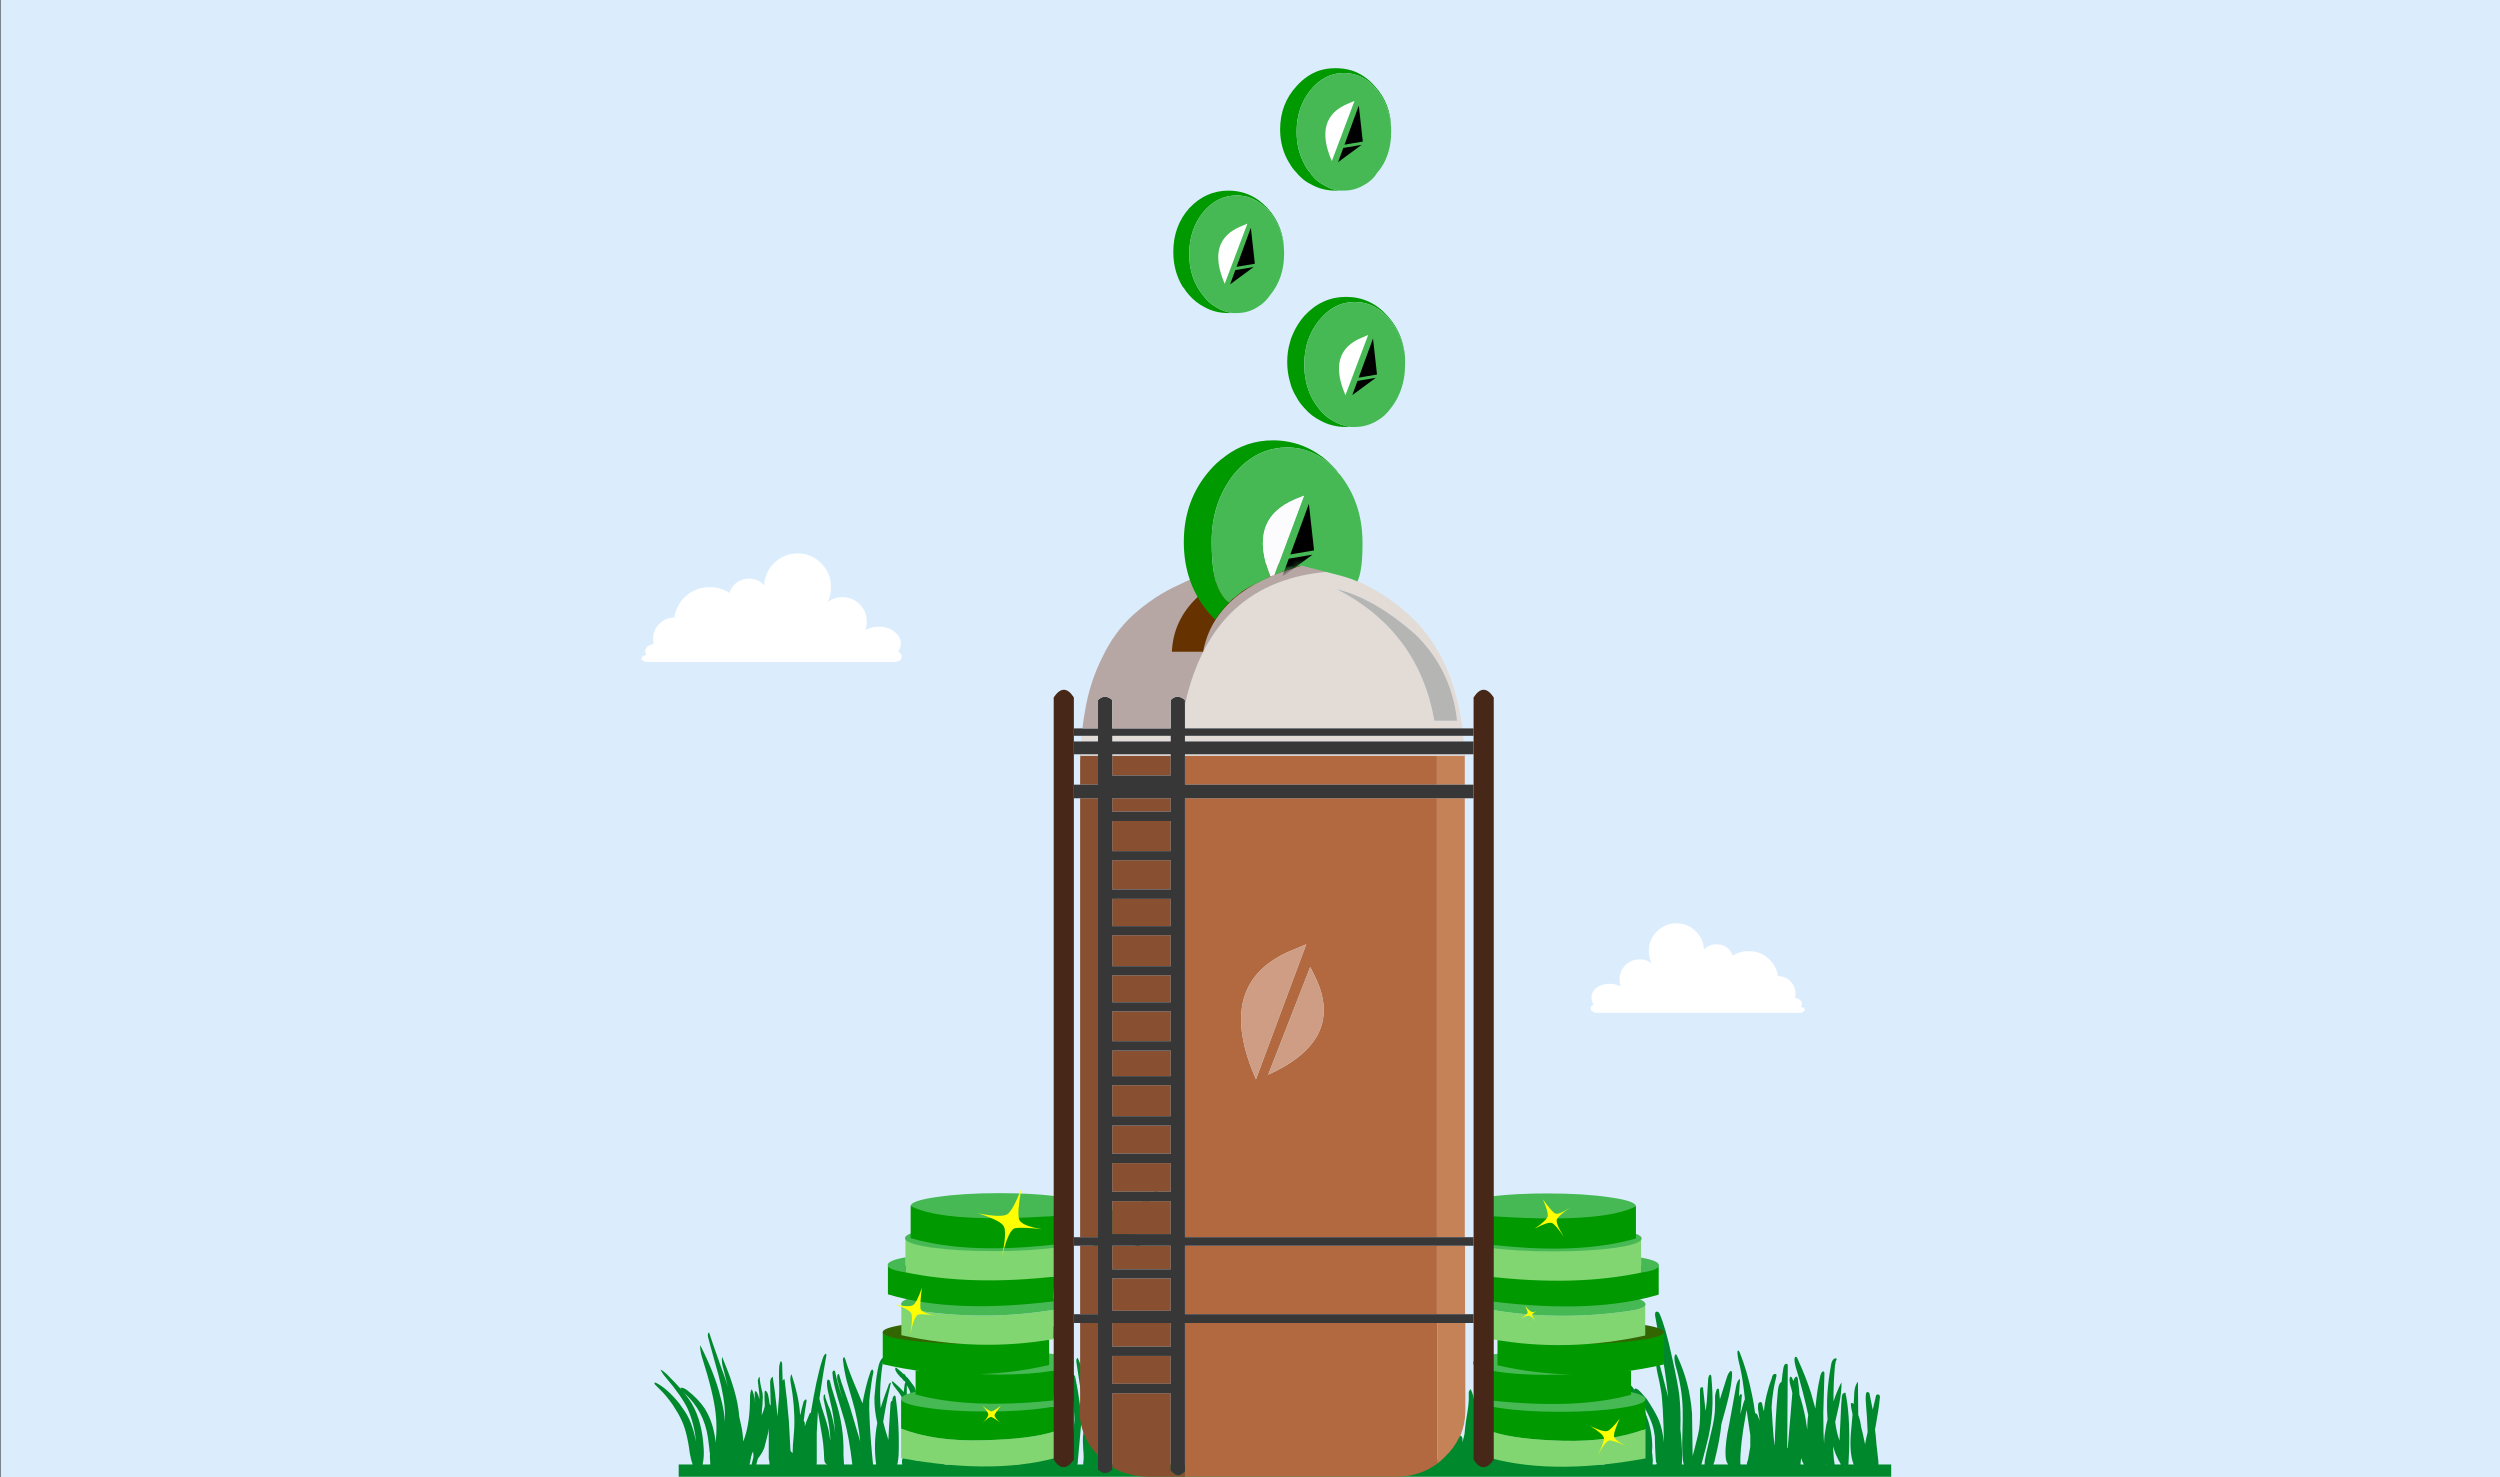<svg width="440" height="260" viewBox="0 0 440 260" fill="none" xmlns="http://www.w3.org/2000/svg">
<rect x="0" y="0" width="440" height="260" fill="#333333" stroke="none"/>
<g clip-path="url(#clip0_18813_7272)">
<path d="M440.3 260.05V0H0.1V260.05H440.3Z" fill="#DBEDFD"/>
<path d="M152.3 110.9C152.467 110.433 152.55 109.933 152.55 109.4C152.55 108.2 152.133 107.183 151.3 106.35C150.467 105.517 149.45 105.1 148.25 105.1C147.283 105.1 146.433 105.383 145.7 105.95C146.067 105.117 146.25 104.233 146.25 103.3C146.25 101.667 145.683 100.283 144.55 99.15C143.383 97.983 142 97.4 140.4 97.4C138.767 97.4 137.367 97.983 136.2 99.15C135.133 100.217 134.567 101.5 134.5 103C134.467 102.967 134.433 102.933 134.4 102.9C133.7 102.2 132.85 101.85 131.85 101.85C130.817 101.85 129.95 102.2 129.25 102.9C128.85 103.333 128.567 103.817 128.4 104.35C127.367 103.683 126.2 103.35 124.9 103.35C123.167 103.35 121.683 103.95 120.45 105.15C119.45 106.183 118.867 107.367 118.7 108.7H118.65C117.617 108.7 116.75 109.067 116.05 109.8C115.317 110.533 114.95 111.4 114.95 112.4C114.95 112.733 114.983 113.033 115.05 113.3C114.717 113.367 114.417 113.483 114.15 113.65C113.75 113.917 113.55 114.25 113.55 114.65C113.55 114.883 113.617 115.083 113.75 115.25V115.3C113.55 115.3 113.367 115.35 113.2 115.45C113 115.583 112.9 115.733 112.9 115.9C112.9 116.067 113 116.2 113.2 116.3C113.367 116.4 113.55 116.467 113.75 116.5H157.7C157.933 116.467 158.15 116.383 158.35 116.25C158.583 116.05 158.7 115.817 158.7 115.55C158.7 115.283 158.583 115.05 158.35 114.85C158.25 114.783 158.15 114.75 158.05 114.75C158.383 114.283 158.55 113.783 158.55 113.25C158.55 112.45 158.167 111.75 157.4 111.15C156.667 110.583 155.75 110.3 154.65 110.3C153.75 110.3 152.967 110.5 152.3 110.9ZM280.3 178C280.433 178.1 280.6 178.183 280.8 178.25H316.95C317.117 178.217 317.267 178.15 317.4 178.05C317.567 177.95 317.65 177.85 317.65 177.75C317.65 177.617 317.567 177.483 317.4 177.35C317.267 177.283 317.117 177.25 316.95 177.25V177.2C317.083 177.067 317.15 176.9 317.15 176.7C317.15 176.367 316.983 176.1 316.65 175.9C316.417 175.767 316.167 175.667 315.9 175.6C315.967 175.367 316 175.117 316 174.85C316 174.017 315.7 173.3 315.1 172.7C314.5 172.1 313.783 171.8 312.95 171.8H312.9C312.767 170.7 312.283 169.733 311.45 168.9C310.45 167.9 309.233 167.4 307.8 167.4C306.733 167.4 305.783 167.667 304.95 168.2C304.817 167.8 304.583 167.417 304.25 167.05C303.65 166.483 302.933 166.2 302.1 166.2C301.267 166.2 300.55 166.483 299.95 167.05C299.95 167.083 299.933 167.117 299.9 167.15C299.833 165.883 299.367 164.817 298.5 163.95C297.533 162.983 296.383 162.5 295.05 162.5C293.717 162.5 292.567 162.983 291.6 163.95C290.667 164.883 290.2 166.017 290.2 167.35C290.2 168.15 290.367 168.883 290.7 169.55C290.1 169.083 289.4 168.85 288.6 168.85C287.6 168.85 286.767 169.183 286.1 169.85C285.4 170.55 285.05 171.383 285.05 172.35C285.05 172.817 285.117 173.25 285.25 173.65C284.683 173.317 284.033 173.15 283.3 173.15C282.4 173.15 281.65 173.367 281.05 173.8C280.417 174.3 280.1 174.883 280.1 175.55C280.1 175.983 280.233 176.4 280.5 176.8C280.433 176.8 280.367 176.833 280.3 176.9C280.067 177.033 279.95 177.217 279.95 177.45C279.95 177.683 280.067 177.867 280.3 178Z" fill="white"/>
<path d="M157.85 240.8C157.716 240.667 157.633 240.65 157.6 240.75L157.55 240.9C157.55 241.1 157.666 241.367 157.9 241.7L158.45 242.35L158.75 242.6L159 242.95L159.3 243.15L159.35 243.25C159.283 243.417 159.233 243.6 159.2 243.8L159.05 245C158.616 244.467 158.083 243.934 157.45 243.4C157.25 243.2 157.083 243.1 156.95 243.1C156.95 243.234 157.05 243.484 157.25 243.85L158.25 245.15C158.583 245.617 158.766 246.017 158.8 246.35L158.9 246.8C158.933 246.934 159.05 247.034 159.25 247.1C159.383 247.1 159.483 247.017 159.55 246.85C159.55 246.817 159.566 246.8 159.6 246.8C159.733 246.7 159.766 246.584 159.7 246.45L159.65 246.25C159.616 246.184 159.6 246.117 159.6 246.05V243.85L159.65 243.9C159.816 244.134 159.966 244.417 160.1 244.75L160.2 245.05L160.25 245.6C160.283 245.867 160.383 246.117 160.55 246.35C160.75 246.55 160.916 246.634 161.05 246.6L161.2 246.4C161.333 246.167 161.366 245.834 161.3 245.4L161.25 245L160.95 244.1L159.8 242.55L159.5 242.3L159.2 241.85L158.9 241.75L158.8 241.6L157.85 240.8ZM324.8 245.15C324.733 245.084 324.633 245.1 324.5 245.2C324.266 245.3 324.15 245.584 324.15 246.05L324.05 247.3C323.916 250.034 323.816 252.117 323.75 253.55C323.383 252.517 323.133 251.417 323 250.25C323.3 248.884 323.533 247.85 323.7 247.15C324 245.617 324.133 244.334 324.1 243.3C323.966 243.5 323.8 243.834 323.6 244.3C323.233 245.1 322.933 245.884 322.7 246.65C322.666 244.784 322.75 242.7 322.95 240.4C323.016 239.934 323.066 239.65 323.1 239.55C323.266 239.317 323.3 239.167 323.2 239.1C323.1 239.034 322.966 239.05 322.8 239.15C322.5 239.35 322.316 239.75 322.25 240.35C321.616 243.75 321.416 246.917 321.65 249.85C321.483 250.45 321.366 251.017 321.3 251.55C321.133 252.384 321.05 253.167 321.05 253.9C321.05 253.967 321.05 254.034 321.05 254.1C320.95 253.134 320.9 251.334 320.9 248.7L321.1 241.75C321.1 241.484 321.016 241.35 320.85 241.35L320.65 241.5C320.483 241.734 320.366 242.067 320.3 242.5C320.033 243.634 319.816 244.967 319.65 246.5C319.583 246.967 319.533 247.434 319.5 247.9C319.233 246.9 318.983 246 318.75 245.2C318.15 243.3 317.35 241.267 316.35 239.1C316.283 238.867 316.166 238.767 316 238.8C315.966 238.8 315.916 238.884 315.85 239.05C315.783 239.317 315.85 239.834 316.05 240.6C316.983 243.7 317.716 246.517 318.25 249.05C318.116 249.884 318.066 250.75 318.1 251.65C317.966 250.95 317.866 250.334 317.8 249.8C317.5 248.2 317.133 246.75 316.7 245.45C316.7 245.217 316.683 244.95 316.65 244.65L316.4 242.55C316.333 242.384 316.283 242.3 316.25 242.3C316.216 242.267 316.133 242.284 316 242.35C315.833 242.517 315.716 242.767 315.65 243.1L315.4 242.5C315.3 242.334 315.2 242.267 315.1 242.3L315 242.5C314.9 242.834 314.966 243.384 315.2 244.15C315.3 244.45 315.383 244.8 315.45 245.2L314.65 254.8L314.55 254.85L314.65 240.35C314.65 240.184 314.6 240.084 314.5 240.05C314.4 240.017 314.316 240.017 314.25 240.05C314.05 240.15 313.916 240.45 313.85 240.95C313.75 241.55 313.65 242.317 313.55 243.25C313.45 243.25 313.366 243.3 313.3 243.4C313.1 243.667 312.966 244.15 312.9 244.85C312.6 248.084 312.416 251.3 312.35 254.5C312.216 253.634 312.1 252.45 312 250.95C311.9 249.45 311.833 248.367 311.8 247.7C311.9 245.834 312.183 244 312.65 242.2V241.9C312.516 241.8 312.366 241.784 312.2 241.85C312 241.984 311.883 242.2 311.85 242.5C311.083 244.534 310.616 246.5 310.45 248.4C310.316 247.934 310.216 247.517 310.15 247.15C310.15 246.95 310.083 246.834 309.95 246.8C309.85 246.7 309.7 246.75 309.5 246.95C309.433 247.084 309.4 247.384 309.4 247.85L309.7 250.05L309.3 249C309.2 248.867 309.116 248.784 309.05 248.75C308.983 248.717 308.933 248.717 308.9 248.75C308.733 247.417 308.55 246.317 308.35 245.45C307.783 242.65 307.066 240.184 306.2 238.05C306.1 237.75 305.966 237.65 305.8 237.75C305.733 238.25 305.883 239.2 306.25 240.6C306.583 242.067 306.866 243.934 307.1 246.2V246.25L306.85 246.9C306.65 247.6 306.466 248.267 306.3 248.9L306.55 245.7C306.616 245.634 306.616 245.567 306.55 245.5C306.516 245.4 306.45 245.35 306.35 245.35C306.283 245.417 306.183 245.567 306.05 245.8L306.25 242.7C305.916 242.834 305.683 243.267 305.55 244L304.35 250.6C303.85 252.867 303.633 254.684 303.7 256.05C303.7 256.784 303.85 257.35 304.15 257.75H301.55C301.683 257.484 301.783 257.15 301.85 256.75C302.45 254.317 302.816 252.3 302.95 250.7L303.75 247.8C304.45 245.267 304.816 243.25 304.85 241.75C304.85 241.517 304.8 241.367 304.7 241.3C304.566 241.267 304.45 241.35 304.35 241.55C304.183 241.717 304.033 242.034 303.9 242.5L302.7 246.3C302.666 245.767 302.616 245.217 302.55 244.65C302.55 244.484 302.483 244.4 302.35 244.4C302.316 244.4 302.25 244.434 302.15 244.5C302.016 244.867 301.916 245.25 301.85 245.65V247.6C301.85 248.834 301.6 250.417 301.1 252.35C300.433 255.117 300.083 256.667 300.05 257C300.016 257.3 300 257.55 300 257.75H299.45C300.016 255.65 300.433 254.017 300.7 252.85C301.133 250.784 301.366 248.884 301.4 247.15C301.433 245.817 301.366 244.217 301.2 242.35C301.2 242.184 301.166 242.067 301.1 242C301 241.9 300.9 241.934 300.8 242.1L300.65 242.55L300.4 246.65C300.333 247.15 300.266 247.684 300.2 248.25C300.166 248.184 300.15 248.134 300.15 248.1L299.75 244.4V244.25C299.716 244.184 299.65 244.15 299.55 244.15C299.45 244.15 299.366 244.184 299.3 244.25C299.233 244.35 299.2 244.5 299.2 244.7V246.4C299.266 248.667 299.216 250.367 299.05 251.5C298.916 252.267 298.7 253.217 298.4 254.35C298.3 254.817 298.133 255.45 297.9 256.25C297.9 256.15 297.9 256.067 297.9 256L297.8 248.8C297.533 245.134 296.65 241.734 295.15 238.6C295.083 238.434 295 238.35 294.9 238.35L294.75 238.6C294.65 238.967 294.7 239.55 294.9 240.35C295.666 242.95 296.083 245.484 296.15 247.95C296.183 248.617 296.166 250.134 296.1 252.5C296.033 254.367 296.066 255.884 296.2 257.05C296.233 257.317 296.283 257.55 296.35 257.75H296C296.1 256.517 296.05 254.784 295.85 252.55C295.816 252.217 295.783 251.884 295.75 251.55C295.816 249.284 295.75 247.267 295.55 245.5C295.35 243.967 294.916 241.717 294.25 238.75C293.516 235.35 292.8 232.85 292.1 231.25C291.966 230.95 291.766 230.817 291.5 230.85C291.333 230.884 291.266 231.117 291.3 231.55C291.666 233.617 292.216 236.717 292.95 240.85C293.216 242.65 293.433 244.334 293.6 245.9C293.333 244.834 293 243.55 292.6 242.05L292.05 240L291.95 239.75C291.75 239.617 291.616 239.667 291.55 239.9C291.45 240.034 291.433 240.184 291.5 240.35C291.566 241.017 291.75 241.967 292.05 243.2C292.316 244.5 292.466 245.45 292.5 246.05L292.65 248.05C292.75 249.817 292.816 251.75 292.85 253.85C292.683 252.35 292.4 251.084 292 250.05C291.7 249.317 291.216 248.417 290.55 247.35L289.85 246.25L288.8 245.05C288.5 244.717 288.25 244.517 288.05 244.45C287.883 244.35 287.75 244.367 287.65 244.5C287.65 244.53 287.65 244.579 287.65 244.65C287.584 244.539 287.517 244.422 287.45 244.3C287.25 244 287.066 243.817 286.9 243.75C286.833 243.717 286.75 243.717 286.65 243.75C286.55 243.85 286.5 243.984 286.5 244.15C286.5 244.517 286.683 245.1 287.05 245.9C287.916 247.834 288.5 249.417 288.8 250.65C289.2 252.317 289.316 253.917 289.15 255.45C289.05 255.517 288.966 255.617 288.9 255.75C288.833 255.917 288.766 256.15 288.7 256.45C288.366 256.45 288.166 256.467 288.1 256.5L287.75 256.65C287.683 256.717 287.483 256.734 287.15 256.7C286.85 256.634 286.616 256.65 286.45 256.75C286.35 256.784 286.283 256.834 286.25 256.9C286.05 256.867 285.866 256.834 285.7 256.8C285.4 256.767 285.033 256.8 284.6 256.9C283.966 257.034 283.6 257.1 283.5 257.1C283.066 257.167 282.816 257.234 282.75 257.3C282.516 257.4 282.4 257.55 282.4 257.75H270.75C270.683 257.65 270.55 257.567 270.35 257.5C270.116 257.467 269.95 257.417 269.85 257.35L269.25 257C268.483 256.567 267.25 256.517 265.55 256.85C265.716 256.584 265.683 256.317 265.45 256.05C265.25 255.884 265 255.767 264.7 255.7C264.133 255.534 263.533 255.417 262.9 255.35L263.1 254.6C263.166 254.2 263.1 253.934 262.9 253.8C262.6 253.6 262.216 253.617 261.75 253.85L259.75 254.8C259.916 253.834 260.033 253.1 260.1 252.6C260.2 251.8 260.233 251.084 260.2 250.45C260.1 249.384 260.066 248.567 260.1 248C260.1 247.534 260.083 247.25 260.05 247.15C259.916 246.817 259.716 246.667 259.45 246.7C259.416 246 259.216 245.267 258.85 244.5C258.683 244.6 258.566 244.784 258.5 245.05V245.65C258.533 246.317 258.466 247.2 258.3 248.3C258.066 249.7 257.933 250.584 257.9 250.95L257.75 252.4L257.4 253.85V253.7C257.433 253.467 257.416 253.234 257.35 253C257.25 252.767 257.066 252.634 256.8 252.6C256.533 252.567 256.333 252.617 256.2 252.75L255.65 253.85C255.516 254.117 255.433 254.517 255.4 255.05C255.3 255.017 255.183 255 255.05 255C254.883 255.034 254.75 255.117 254.65 255.25L254.3 255.75L254.05 255.85C253.75 255.95 253.416 256.267 253.05 256.8C252.783 257.2 252.666 257.517 252.7 257.75H194.15C194.216 257.717 194.25 257.684 194.25 257.65C194.416 257.45 194.45 257.234 194.35 257C194.283 256.8 194.166 256.634 194 256.5C194.066 256.334 194.1 256.15 194.1 255.95C194.1 255.584 194.016 255.3 193.85 255.1C193.716 255 193.533 254.967 193.3 255C193.2 255 193.1 255.034 193 255.1C193.033 254.534 193 254.167 192.9 254C192.8 253.9 192.65 253.817 192.45 253.75C192.283 253.717 192.15 253.75 192.05 253.85L192.1 251.4C192.266 249.634 191.966 247.084 191.2 243.75C190.666 241.65 190.166 240.067 189.7 239C189.466 239.034 189.383 239.3 189.45 239.8L190.5 246.65C190.8 248.55 190.916 250 190.85 251L190.6 252.8C190.566 253.3 190.583 254.067 190.65 255.1C190.75 256.1 190.75 256.884 190.65 257.45C190.65 257.55 190.65 257.65 190.65 257.75H189.6C189.6 257.717 189.616 257.684 189.65 257.65C189.683 257.517 189.7 257.4 189.7 257.3C189.7 257.2 189.7 257.134 189.7 257.1L190.3 250.5C190.266 248.334 189.916 245.634 189.25 242.4C189.116 242 188.933 241.8 188.7 241.8C188.566 241.834 188.5 241.934 188.5 242.1C188.433 242.267 188.433 242.434 188.5 242.6C188.7 244.434 188.883 246.517 189.05 248.85L189.1 249.7C189.1 250.3 188.966 251.484 188.7 253.25C188.533 254.684 188.483 255.85 188.55 256.75C188.55 256.817 188.55 256.884 188.55 256.95L188.45 256.9C187.95 256.867 187.6 256.867 187.4 256.9L187.25 257.15C187.283 257.25 187.35 257.3 187.45 257.3L188.05 257.45L187.9 257.75H186.4C186.433 257.684 186.45 257.6 186.45 257.5C186.45 257.334 186.4 257.167 186.3 257C186.133 256.734 185.85 256.6 185.45 256.6C185.416 256.6 185.383 256.6 185.35 256.6C185.15 256.4 184.85 256.334 184.45 256.4C183.216 256.467 182.316 256.567 181.75 256.7C181.083 256.867 180.583 256.967 180.25 257C179.916 257.067 179.716 257.167 179.65 257.3L179.45 257.45L179.25 257.5L179.15 257.7H179.45V257.75H166.25C166.25 257.717 166.25 257.684 166.25 257.65C166.25 257.417 166.1 257.234 165.8 257.1C165.633 257.034 165.4 257 165.1 257L163.65 257.05C163.583 257.05 163.45 257 163.25 256.9C162.983 256.667 162.666 256.667 162.3 256.9C162.166 256.934 162.066 257.017 162 257.15C161.933 257.117 161.883 257.1 161.85 257.1V257.05H161.3V257H161.05L160.95 256.9L160.8 256.8H160.65L160.55 256.7L160.45 256.65H160.4L160.3 256.5C160.166 256.334 160 256.267 159.8 256.3L159.65 256.35L159.55 256.3C159.416 256.267 159.266 256.3 159.1 256.4L158.95 256.5L158.9 256.65H158.85L158.8 256.9H158.75V257.5L158.8 257.75H157.9C157.933 257.65 157.966 257.55 158 257.45L158.15 256.25C158.283 252.75 158.116 249.334 157.65 246C157.65 245.8 157.583 245.667 157.45 245.6C157.183 245.734 157.05 246.034 157.05 246.5C156.983 246.534 156.916 246.584 156.85 246.65C156.75 246.85 156.7 247.15 156.7 247.55L156.45 251.55C156.416 252.017 156.383 252.634 156.35 253.4C156.35 253.367 156.333 253.317 156.3 253.25C155.9 251.984 155.616 250.984 155.45 250.25V250.2C155.616 249.1 155.85 247.8 156.15 246.3L156.8 243.35C156.566 243.384 156.416 243.567 156.35 243.9C155.916 245.034 155.55 246.067 155.25 247L155 247.8C154.766 245.067 154.95 242.084 155.55 238.85C155.15 239.05 154.85 239.534 154.65 240.3C154.383 241.4 154.183 242.734 154.05 244.3L153.9 245.95C153.866 247.35 154.033 248.85 154.4 250.45C153.933 252.85 153.866 255.284 154.2 257.75H153.65V257.7C153.35 254.767 153.15 252.134 153.05 249.8C152.983 248.6 152.966 247.484 153 246.45C153.266 243.984 153.5 242.367 153.7 241.6C153.733 241.5 153.733 241.434 153.7 241.4C153.7 241.267 153.683 241.184 153.65 241.15C153.583 241.017 153.483 241.017 153.35 241.15C153.316 241.184 153.266 241.284 153.2 241.45L152.8 242.65C152.366 244.184 152.033 245.634 151.8 247C151.533 246.367 151.25 245.684 150.95 244.95C149.85 242.384 149.133 240.5 148.8 239.3C148.8 239.234 148.766 239.184 148.7 239.15V239.1C148.7 239 148.666 238.917 148.6 238.85C148.533 238.85 148.466 238.917 148.4 239.05C148.333 239.217 148.333 239.417 148.4 239.65C148.5 240.65 148.716 241.817 149.05 243.15C149.283 243.95 149.616 245.1 150.05 246.6C150.683 248.734 151.133 251.1 151.4 253.7L149.55 247.5C149.25 246.667 148.95 245.8 148.65 244.9C148.183 243.634 147.85 242.6 147.65 241.8C147.483 241.834 147.383 241.95 147.35 242.15V242.7C147.583 243.567 147.883 244.717 148.25 246.15C147.65 244.217 147.233 242.667 147 241.5C147 241.334 146.95 241.25 146.85 241.25C146.716 241.15 146.6 241.25 146.5 241.55L146.6 242.55C146.766 243.55 147.066 244.784 147.5 246.25C147.733 247.05 148.1 248.267 148.6 249.9C149.166 251.934 149.633 254.534 150 257.7V257.75H148.55C148.55 257.55 148.533 257.267 148.5 256.9L148.45 256C148.55 252.767 148.066 249.534 147 246.3C146.433 244.5 146.133 243.467 146.1 243.2C146.066 243.034 146.016 242.934 145.95 242.9C145.85 242.8 145.75 242.784 145.65 242.85L145.55 243.1C145.516 243.634 145.583 244.267 145.75 245C145.85 245.367 145.983 245.967 146.15 246.8C146.55 248.3 146.833 250.134 147 252.3C146.833 250.9 146.533 249.517 146.1 248.15L145.7 247.2C145.433 246.467 145.283 246.05 145.25 245.95L145.2 245.4C145.033 245.467 144.95 245.584 144.95 245.75V246.25L145.75 250C145.983 251.2 146.116 252.4 146.15 253.6C145.95 252.267 145.8 251.467 145.7 251.2L145.4 250.1C144.766 248.2 144.4 247 144.3 246.5C144.3 246.4 144.283 246.334 144.25 246.3C144.25 246.267 144.233 246.25 144.2 246.25C144.7 242.85 145.116 240.267 145.45 238.5C145.45 238.334 145.4 238.25 145.3 238.25C145.066 238.417 144.866 238.8 144.7 239.4C144.033 241.467 143.366 244.567 142.7 248.7C142.633 248.7 142.583 248.684 142.55 248.65L141.9 250.25C141.8 250.55 141.716 250.817 141.65 251.05V250.5C141.65 250.334 141.616 250.234 141.55 250.2C141.516 250.134 141.483 250.1 141.45 250.1C141.583 248.9 141.75 247.734 141.95 246.6V246.4C141.883 246.267 141.783 246.267 141.65 246.4C141.616 246.434 141.55 246.517 141.45 246.65C141.216 247.484 141.016 248.284 140.85 249.05C140.816 248.984 140.8 248.884 140.8 248.75C140.666 246.784 140.166 244.484 139.3 241.85C139.1 242.184 139.05 242.667 139.15 243.3C139.65 246 139.866 248.584 139.8 251.05C139.8 251.317 139.716 252.417 139.55 254.35C139.516 254.85 139.5 255.317 139.5 255.75L139.25 255.5C139.216 255.467 139.183 255.434 139.15 255.4C139.116 255.2 139.1 255.017 139.1 254.85L138.85 250.2C138.616 247.434 138.366 245 138.1 242.9C138.1 242.767 138.05 242.717 137.95 242.75C137.85 242.817 137.783 242.934 137.75 243.1L137.65 239.9C137.583 239.7 137.516 239.584 137.45 239.55C137.316 239.684 137.216 239.967 137.15 240.4C137.083 241.3 137.083 242.667 137.15 244.5C137.15 245.434 137.1 246.317 137 247.15C136.933 247.984 136.883 248.7 136.85 249.3C136.783 248.667 136.716 248.017 136.65 247.35C136.55 246.217 136.333 244.534 136 242.3C135.633 242.534 135.483 243 135.55 243.7L135.65 247.4C135.616 247.334 135.583 247.284 135.55 247.25V247.2C135.516 247.167 135.483 247.134 135.45 247.1C135.416 246.767 135.35 246.334 135.25 245.8C135.183 245.3 135.016 244.95 134.75 244.75C134.75 244.784 134.7 244.8 134.6 244.8C134.566 244.967 134.55 245.334 134.55 245.9L134.6 247.3C134.6 247.367 134.6 247.434 134.6 247.5C134.466 248.067 134.283 248.6 134.05 249.1C134.083 248.434 134.133 247.784 134.2 247.15C134.266 246.25 134.266 245.584 134.2 245.15C133.866 243.884 133.7 242.934 133.7 242.3C133.433 242.534 133.333 242.867 133.4 243.3C133.566 244.634 133.65 245.384 133.65 245.55C133.65 245.784 133.65 246.034 133.65 246.3C133.55 245.8 133.416 245.417 133.25 245.15C133.15 244.884 133.016 244.8 132.85 244.9V245.1C132.816 245.267 132.816 245.5 132.85 245.8C132.883 246.134 132.9 246.517 132.9 246.95C132.866 246.717 132.85 246.467 132.85 246.2L132.6 245.25C132.466 244.817 132.366 244.567 132.3 244.5C132.1 244.8 132 245.3 132 246C132 248.8 131.683 251.15 131.05 253.05C130.983 253.25 130.9 253.467 130.8 253.7C130.766 252.7 130.65 251.767 130.45 250.9L130.1 249.3C130.066 248.834 130.016 248.384 129.95 247.95C129.75 246.55 129.366 245 128.8 243.3C128.5 242.334 127.933 240.834 127.1 238.8C126.966 239.367 127.066 240.184 127.4 241.25C127.666 242.284 127.9 243.25 128.1 244.15C127.8 243.05 127.366 241.767 126.8 240.3C125.733 237.3 125.066 235.367 124.8 234.5C124.6 234.6 124.533 234.85 124.6 235.25C124.666 235.584 125.283 237.834 126.45 242C127.183 244.767 127.566 247.084 127.6 248.95C127.6 249.317 127.6 249.75 127.6 250.25C127.5 248.817 127.233 247.35 126.8 245.85C126.166 243.217 124.983 240.184 123.25 236.75C123.183 237.184 123.266 237.834 123.5 238.7C124.9 243.1 125.716 246.45 125.95 248.75C126.15 250.45 126.15 252.134 125.95 253.8C125.95 253.834 125.95 253.884 125.95 253.95C125.75 251.617 125.1 249.584 124 247.85C123.266 246.75 122.216 245.667 120.85 244.6C120.383 244.3 120.016 244.184 119.75 244.25C119.783 244.35 119.866 244.484 120 244.65C119.3 243.85 118.416 242.917 117.35 241.85C116.883 241.417 116.516 241.15 116.25 241.05C116.45 241.484 116.75 241.934 117.15 242.4C119.05 244.634 120.35 246.5 121.05 248C121.816 249.734 122.3 251.65 122.5 253.75C122.1 251.584 121.466 249.834 120.6 248.5L119.55 247C118.116 245.234 116.766 244.034 115.5 243.4C115.4 243.334 115.316 243.317 115.25 243.35C115.15 243.384 115.15 243.484 115.25 243.65L116.25 244.65C116.883 245.25 117.6 246.117 118.4 247.25C119.1 248.317 119.566 249.117 119.8 249.65C120.533 251.05 121.066 253.084 121.4 255.75C121.533 256.517 121.7 257.184 121.9 257.75H119.45V259.9H332.85V257.75H330.6C330.6 257.584 330.6 257.417 330.6 257.25L330.25 254.1C330.183 253.167 330.1 252.317 330 251.55C330.033 251.417 330.066 251.267 330.1 251.1C330.5 248.9 330.75 247.217 330.85 246.05C330.916 245.75 330.85 245.55 330.65 245.45C330.516 245.384 330.366 245.417 330.2 245.55L329.6 248.1C329.4 247.067 329.216 246.15 329.05 245.35C329.05 245.184 328.95 245.067 328.75 245C328.55 244.967 328.433 245.1 328.4 245.4C328.333 245.967 328.35 246.75 328.45 247.75C328.55 248.584 328.633 250.017 328.7 252.05C328.5 252.884 328.35 253.6 328.25 254.2C327.983 252.867 327.75 251.834 327.55 251.1C327.45 250.3 327.283 249.6 327.05 249L327 243.2C326.633 243.567 326.416 244.217 326.35 245.15L326.25 247.15L326.15 247C325.983 246.934 325.883 246.9 325.85 246.9C325.783 246.934 325.75 247.017 325.75 247.15C325.75 247.484 325.816 247.917 325.95 248.45C325.983 248.584 326.016 248.75 326.05 248.95L325.75 252.3C325.583 254.5 325.716 256.234 326.15 257.5C326.183 257.6 326.216 257.684 326.25 257.75H325.3C325.333 257.65 325.35 257.5 325.35 257.3C325.616 252.567 325.466 248.667 324.9 245.6L324.85 245.55V245.35C324.85 245.25 324.833 245.184 324.8 245.15ZM327 257.75L327.05 257.7C327.05 257.733 327.066 257.749 327.1 257.75H327ZM120.2 244.9C120.3 245 120.4 245.117 120.5 245.25C122.766 247.284 124.133 249.884 124.6 253.05C124.666 253.517 124.75 254.184 124.85 255.05C124.85 255.317 124.883 255.567 124.95 255.8C124.916 256.167 124.933 256.717 125 257.45C125 257.55 125 257.65 125 257.75H123.65C123.85 256.95 123.916 256.017 123.85 254.95C123.683 251.784 122.983 249.134 121.75 247C121.383 246.4 120.866 245.7 120.2 244.9ZM143.75 252.15L143.95 248.4L144.55 251.9C144.85 253.534 145.016 255.117 145.05 256.65C145.05 256.984 145.1 257.234 145.2 257.4C145.266 257.567 145.383 257.667 145.55 257.7V257.75H143.7C143.733 257.65 143.75 257.467 143.75 257.2C143.75 255.534 143.75 253.85 143.75 252.15ZM135.1 252.55C135.2 252.217 135.283 251.817 135.35 251.35C135.316 251.784 135.3 252.317 135.3 252.95V256.65C135.3 256.817 135.333 256.984 135.4 257.15C135.4 257.384 135.416 257.584 135.45 257.75H133.1L133.4 256.7C133.6 256.467 133.833 256.134 134.1 255.7L134.5 254.9L135.1 252.55ZM132.2 256.3L132.25 256.25L132.35 255.85C132.416 255.717 132.483 255.584 132.55 255.45C132.55 255.484 132.55 255.534 132.55 255.6L132.6 256.1C132.633 256.367 132.533 256.884 132.3 257.65C132.3 257.684 132.3 257.717 132.3 257.75H131.9L132 257.45L132.1 256.8L132.15 256.75L132.2 256.3ZM287.9 245.1C288.007 245.285 288.157 245.518 288.35 245.8C288.683 246.234 289.083 246.934 289.55 247.9C290.35 249.434 290.85 250.667 291.05 251.6L291.25 252.8L291.3 254.7C291.366 256.2 291.416 257.05 291.45 257.25C291.483 257.384 291.533 257.5 291.6 257.6C291.566 257.634 291.533 257.667 291.5 257.7V257.75H290.85L290.9 257.05L290.85 256.45C290.85 256.117 290.816 255.85 290.75 255.65C290.783 255.284 290.8 254.95 290.8 254.65C290.8 252.584 290.366 250.534 289.5 248.5C289.112 247.532 288.579 246.399 287.9 245.1ZM261.65 255.25V255.3H261.4L261.55 255.25L261.6 255.2L261.65 255.25ZM317.4 257.6C317.433 257.667 317.466 257.717 317.5 257.75H316.9C316.9 257.684 316.9 257.617 316.9 257.55C316.933 257.317 316.966 257 317 256.6C317.1 257 317.233 257.334 317.4 257.6ZM321.45 257.75C321.45 257.684 321.466 257.634 321.5 257.6C321.5 257.634 321.5 257.684 321.5 257.75H321.45ZM322.9 257.75C322.866 257.45 322.816 257.1 322.75 256.7C322.683 255.967 322.633 255.25 322.6 254.55C322.733 254.95 322.883 255.384 323.05 255.85C323.383 256.617 323.7 257.25 324 257.75H322.9ZM307.25 249L307.4 248.15L308.05 252.6V254.6L307.65 256.9L307.55 257.2C307.483 257.334 307.45 257.517 307.45 257.75H306.35C306.316 257.684 306.3 257.617 306.3 257.55C306.266 255.45 306.583 252.6 307.25 249ZM311.55 257.75C311.582 257.718 311.599 257.685 311.6 257.65C311.6 257.685 311.6 257.718 311.6 257.75H311.55Z" fill="#00892C"/>
<path d="M181.218 214.188C181.248 213.763 181.764 213.186 182.766 212.457C181.794 212.973 181.081 213.277 180.626 213.368C180.14 213.459 179.533 212.791 178.804 211.364C179.29 212.518 179.472 213.307 179.35 213.732C179.259 214.158 178.728 214.659 177.756 215.235C179.001 214.537 179.821 214.325 180.216 214.598C180.61 214.841 181.111 215.326 181.719 216.055C181.354 215.266 181.187 214.643 181.218 214.188Z" fill="white"/>
<path d="M202.486 221.111C200.361 219.289 199.404 217.71 199.617 216.374C199.829 215.038 201.484 212.457 204.581 208.632C201.515 211.091 199.45 212.67 198.387 213.368C197.325 214.067 195.139 212.943 191.829 209.998C193.924 212.457 194.88 214.294 194.698 215.509C194.516 216.723 193.226 218.591 190.827 221.111C194.167 218.105 196.459 216.997 197.704 217.786C198.949 218.575 200.543 219.684 202.486 221.111Z" fill="#46B954"/>
<path d="M185.556 251.938V251.574C186.286 252.276 186.999 253.156 187.697 254.215L187.56 256.082C179.746 258.575 170.091 258.757 158.595 256.629V251.437C162.575 252.967 167.372 253.65 172.986 253.486C178.598 253.358 182.788 252.841 185.556 251.938Z" fill="#81D671"/>
<path d="M158.595 251.437V246.291L185.556 247.566V251.574V251.938C182.788 252.841 178.598 253.357 172.986 253.486C167.372 253.65 162.575 252.967 158.595 251.437Z" fill="#009900"/>
<path d="M158.595 246.199C158.595 245.592 160.068 245.061 163.013 244.605C165.927 244.18 169.465 243.968 173.624 243.968C177.784 243.968 181.336 244.18 184.281 244.605C187.196 245.061 188.653 245.592 188.653 246.199C188.653 246.807 187.196 247.323 184.281 247.748C181.336 248.203 177.784 248.431 173.624 248.431C169.465 248.431 165.927 248.203 163.013 247.748C160.068 247.323 158.595 246.807 158.595 246.199Z" fill="#46B954"/>
<path d="M161.145 245.425V241.19H185.693L185.42 246.473C175.501 247.507 167.41 247.158 161.145 245.425Z" fill="#009900"/>
<path d="M163.013 239.824C163.013 239.247 164.273 238.731 166.793 238.275C169.343 237.88 172.41 237.683 175.992 237.683C179.575 237.683 182.627 237.88 185.147 238.275C187.697 238.731 188.972 239.247 188.972 239.824C188.972 240.4 187.697 240.886 185.147 241.281C182.627 241.706 179.575 241.919 175.992 241.919C172.41 241.919 169.343 241.706 166.793 241.281C164.273 240.886 163.013 240.4 163.013 239.824Z" fill="#46B954"/>
<path d="M155.361 240.097V234.45L184.646 235.816V240.234C175.141 242.461 165.379 242.415 155.361 240.097Z" fill="#009900"/>
<path d="M155.361 234.449C155.361 233.903 156.94 233.417 160.098 232.992C163.164 232.567 166.944 232.354 171.438 232.354C175.932 232.354 179.757 232.567 182.915 232.992C185.981 233.417 187.515 233.903 187.515 234.449C187.515 235.026 185.981 235.512 182.915 235.907C179.757 236.332 175.932 236.544 171.438 236.544C166.944 236.544 163.164 236.332 160.098 235.907C156.94 235.512 155.361 235.026 155.361 234.449Z" fill="#336600"/>
<path d="M158.64 234.996V229.713C158.787 230.01 159.41 230.283 160.508 230.533C168.983 231.88 177.287 231.88 185.42 230.533H185.511L185.42 235.679C176.678 237.214 167.752 236.986 158.64 234.996Z" fill="#81D671"/>
<path d="M158.64 229.713C158.605 229.638 158.59 229.562 158.595 229.485C158.633 228.877 159.893 228.376 162.375 227.982C164.832 227.588 168.111 227.39 172.212 227.39C176.311 227.39 179.803 227.587 182.687 227.982C185.602 228.407 187.059 228.923 187.059 229.531C187.059 229.905 186.513 230.239 185.42 230.533C177.287 231.88 168.983 231.88 160.508 230.533C159.41 230.283 158.787 230.01 158.64 229.713Z" fill="#46B954"/>
<path d="M156.272 227.8V222.836C164.257 222.381 174.019 223.003 185.556 224.703L185.42 229.03C173.6 230.502 163.884 230.093 156.272 227.8Z" fill="#009900"/>
<path d="M159.362 223.929V218.19L186.232 219.466V224.612C176.073 225.782 167.116 225.554 159.362 223.929Z" fill="#80D670"/>
<path d="M160.28 212.27C160.28 211.633 161.813 211.101 164.88 210.676C167.916 210.221 171.575 209.993 175.856 209.993C179.56 209.993 182.793 210.16 185.556 210.494V214.046C182.793 214.38 179.56 214.547 175.856 214.547C171.575 214.547 167.916 214.335 164.88 213.91C161.813 213.454 160.28 212.908 160.28 212.27ZM159.278 217.918C159.278 217.28 160.811 216.749 163.878 216.324C166.914 215.868 170.573 215.64 174.854 215.64C179.165 215.64 182.839 215.868 185.875 216.324C186.299 216.383 186.694 216.444 187.059 216.506V219.329C186.694 219.418 186.299 219.493 185.875 219.557C182.839 219.982 179.165 220.195 174.854 220.195C170.573 220.195 166.914 219.982 163.878 219.557C160.811 219.102 159.278 218.555 159.278 217.918ZM156.227 222.654C156.227 222.108 157.274 221.652 159.369 221.288V223.929C157.274 223.626 156.227 223.201 156.227 222.654Z" fill="#46B954"/>
<path d="M160.273 217.917V212.27C164.401 214.377 173.267 214.924 186.87 213.91V218.874C176.082 220.239 167.217 219.92 160.273 217.917Z" fill="#009900"/>
<path d="M270.345 215.19C270.106 215.049 269.894 214.913 269.708 214.78V214.871C269.893 214.951 270.106 215.057 270.345 215.19Z" fill="white"/>
<path d="M262.648 251.67C261.92 252.338 261.206 253.203 260.508 254.266L260.644 256.133C268.447 258.623 278.103 258.805 289.61 256.68V251.488C285.632 253.006 280.835 253.704 275.218 253.583C269.601 253.431 265.411 252.9 262.648 251.989V251.67Z" fill="#81D671"/>
<path d="M289.61 251.488V246.341L262.648 247.617V251.67V251.989C265.411 252.899 269.601 253.431 275.218 253.583C280.835 253.704 285.632 253.006 289.61 251.488Z" fill="#009900"/>
<path d="M289.61 246.25C289.61 245.643 288.137 245.112 285.192 244.656C282.277 244.231 278.74 244.019 274.58 244.019C270.421 244.019 266.869 244.231 263.923 244.656C261.009 245.112 259.551 245.643 259.551 246.25C259.551 246.857 261.009 247.374 263.923 247.799C266.869 248.254 270.421 248.482 274.58 248.482C278.74 248.482 282.277 248.254 285.192 247.799C288.137 247.374 289.61 246.857 289.61 246.25Z" fill="#46B954"/>
<path d="M287.059 245.476V241.24H262.512L262.785 246.523C272.713 247.556 280.805 247.206 287.059 245.476Z" fill="#009900"/>
<path d="M285.192 239.874C285.192 239.297 283.932 238.781 281.412 238.325C278.861 237.931 275.795 237.733 272.212 237.733C268.629 237.733 265.578 237.931 263.058 238.325C260.508 238.781 259.232 239.297 259.232 239.874C259.232 240.451 260.508 240.937 263.058 241.331C265.578 241.756 268.629 241.969 272.212 241.969C275.795 241.969 278.861 241.756 281.412 241.331C283.932 240.937 285.192 240.451 285.192 239.874Z" fill="#46B954"/>
<path d="M292.843 240.147V234.5L263.559 235.866V240.284C273.062 242.5 282.824 242.455 292.843 240.147Z" fill="#009900"/>
<path d="M292.839 234.449C292.839 233.903 291.26 233.417 288.102 232.992C285.036 232.567 281.256 232.354 276.762 232.354C272.269 232.354 268.443 232.567 265.285 232.992C262.219 233.417 260.686 233.903 260.686 234.449C260.686 235.026 262.219 235.512 265.285 235.907C268.443 236.332 272.269 236.544 276.762 236.544C281.256 236.544 285.036 236.332 288.102 235.907C291.26 235.512 292.839 235.026 292.839 234.449Z" fill="#336600"/>
<path d="M289.564 229.764C289.412 230.067 288.789 230.341 287.696 230.583C279.225 231.919 270.937 231.919 262.83 230.583H262.693L262.784 235.73C271.529 237.278 280.455 237.051 289.564 235.047V229.764Z" fill="#81D671"/>
<path d="M289.564 229.764C289.594 229.703 289.609 229.627 289.609 229.536C289.579 228.929 288.334 228.428 285.875 228.033C283.385 227.638 280.091 227.441 275.992 227.441C271.893 227.441 268.402 227.638 265.517 228.033C262.602 228.458 261.145 228.974 261.145 229.581C261.145 229.946 261.707 230.28 262.83 230.583C270.937 231.919 279.226 231.919 287.697 230.583C288.79 230.34 289.412 230.067 289.564 229.764Z" fill="#46B954"/>
<path d="M291.932 227.851V222.887C283.947 222.431 274.185 223.054 262.648 224.754L262.785 229.08C274.595 230.538 284.311 230.128 291.932 227.851Z" fill="#009900"/>
<path d="M288.835 223.98V218.241L261.965 219.516V224.663C272.136 225.847 281.093 225.619 288.835 223.98Z" fill="#81D671"/>
<path d="M288.926 217.968C288.926 217.33 287.393 216.799 284.326 216.374C281.29 215.918 277.632 215.691 273.351 215.691C269.039 215.691 265.365 215.918 262.329 216.374C261.904 216.435 261.509 216.495 261.145 216.556V219.425C261.509 219.486 261.904 219.547 262.329 219.607C265.365 220.033 269.039 220.245 273.351 220.245C277.632 220.245 281.29 220.033 284.326 219.607C287.393 219.152 288.926 218.606 288.926 217.968ZM291.978 222.704C291.978 222.158 290.93 221.702 288.835 221.338V223.98C290.93 223.676 291.978 223.251 291.978 222.704ZM272.349 210.043C268.644 210.043 265.411 210.21 262.648 210.544V214.142C265.411 214.446 268.644 214.598 272.349 214.598C276.63 214.598 280.288 214.385 283.324 213.96C286.391 213.505 287.924 212.958 287.924 212.321C287.924 211.683 286.391 211.152 283.324 210.727C280.288 210.271 276.63 210.043 272.349 210.043Z" fill="#46B954"/>
<path d="M287.925 217.968V212.321C283.795 214.416 274.93 214.962 261.328 213.96V218.925C272.106 220.291 280.972 219.972 287.925 217.968Z" fill="#009900"/>
<path d="M173.95 248.95C173.95 249.239 173.6 249.756 172.9 250.5C173.708 249.67 174.241 249.303 174.5 249.4C174.833 249.533 175.333 249.85 176 250.35C175.3 249.75 174.983 249.3 175.05 249C175.15 248.767 175.516 248.233 176.15 247.4C175.383 248 174.85 248.333 174.55 248.4C174.25 248.4 173.7 248.067 172.9 247.4C173.6 248.167 173.95 248.683 173.95 248.95ZM176.35 221.15C177.116 217.95 177.9 216.283 178.7 216.15C179.5 216.017 181.1 216.083 183.5 216.35C180.933 215.95 179.55 215.35 179.35 214.55C179.116 213.783 179.25 212.017 179.75 209.25C178.75 211.783 177.933 213.267 177.3 213.7C176.666 214.133 174.933 214.083 172.1 213.55C174.833 214.383 176.366 215.167 176.7 215.9C177.033 216.6 176.916 218.35 176.35 221.15ZM282.9 251.85C282.466 252.017 281.466 251.733 279.9 251C281.4 251.9 282.2 252.6 282.3 253.1C282.333 253.567 281.966 254.583 281.2 256.15C282.133 254.383 282.85 253.5 283.35 253.5C283.85 253.567 284.8 253.883 286.2 254.45C284.733 253.783 284.016 253.183 284.05 252.65C284.05 252.183 284.383 251.2 285.05 249.7C284.05 251 283.333 251.717 282.9 251.85ZM269.5 230.85C269.266 230.75 268.9 230.417 268.4 229.85C268.766 230.517 268.916 230.933 268.85 231.1C268.816 231.267 268.433 231.583 267.7 232.05C268.466 231.65 268.966 231.5 269.2 231.6C269.433 231.667 269.8 232 270.3 232.6C269.766 231.9 269.566 231.45 269.7 231.25C269.856 231.094 270.106 230.927 270.45 230.75C270.037 230.943 269.721 230.976 269.5 230.85ZM276.25 212.55C274.983 213.45 274.116 213.783 273.65 213.55C273.25 213.283 272.55 212.467 271.55 211.1C272.216 212.633 272.5 213.617 272.4 214.05C272.3 214.517 271.533 215.25 270.1 216.25C271.633 215.417 272.65 215.083 273.15 215.25C273.55 215.417 274.25 216.233 275.25 217.7C274.183 216 273.783 214.933 274.05 214.5C274.316 214.1 275.05 213.45 276.25 212.55ZM160.75 229.65C160.383 229.983 159.316 229.967 157.55 229.6C159.25 230.167 160.2 230.7 160.4 231.2C160.6 231.7 160.533 232.9 160.2 234.8C160.666 232.633 161.15 231.483 161.65 231.35C162.15 231.25 163.15 231.317 164.65 231.55C163.016 231.25 162.133 230.833 162 230.3C161.933 229.767 162.016 228.55 162.25 226.65C161.65 228.383 161.15 229.383 160.75 229.65Z" fill="#FFFF00"/>
<path d="M195.75 258.15C195.808 258.208 195.875 258.275 195.95 258.35L196 258.4H196.05C197.75 259.333 199.667 259.833 201.8 259.9H208.55V258.95C208.117 259.383 207.717 259.617 207.35 259.65C206.983 259.65 206.55 259.367 206.05 258.8V245.2H195.75V258.15ZM193.25 232.85H190.1V246.7C190.033 247.2 190 247.7 190 248.2C190 248.733 190.033 249.25 190.1 249.75C190.4 252.15 191.45 254.283 193.25 256.15V232.85ZM193.25 219.25H190.1V231.3H193.25V219.25ZM193.25 140.5H190.1V217.75H193.25V140.5ZM190.2 133V132.75C190.133 132.95 190.1 133.4 190.1 134.1V138.1H193.25V133H190.2ZM206.05 203.05V198.1H195.75V203.05H206.05ZM206.05 230.7V225H195.75V230.7H206.05ZM206.05 217.2V211.4H195.75V217.2H206.05ZM206.05 223.4V219.25H195.75V223.4H206.05ZM206.05 237V232.85H195.75V237H206.05ZM206.05 243.55V238.65H195.75V243.55H206.05ZM206.05 209.75V204.7H195.75V209.75H206.05ZM195.75 144.5V149.8H206.05V144.5H195.75ZM195.75 151.4V156.55H206.05V151.4H195.75ZM195.75 171.65V176.4H206.05V171.65H195.75ZM195.75 164.6V170.05H206.05V164.6H195.75ZM195.75 158.2V163H206.05V158.2H195.75ZM195.75 184.9V189.4H206.05V184.9H195.75ZM195.75 191V196.45H206.05V191H195.75ZM195.75 178V183.25H206.05V178H195.75ZM206.05 142.85V140.5H195.75V142.85H206.05ZM206.05 136.5V133H195.75V136.5H206.05Z" fill="#885031"/>
<path d="M195.95 258.35C195.875 258.275 195.808 258.209 195.75 258.15V258.2C195.808 258.229 195.875 258.279 195.95 258.35ZM246.1 259.9C248.667 259.833 250.95 259.067 252.95 257.6V232.85H208.55V258.95V259.9H246.1ZM252.9 231.3V219.25H208.55V231.3H252.9ZM252.9 140.5H208.55V217.75H252.9V140.5ZM227.5 167.2L229.9 166.2L221.05 189.95C216.05 178.583 218.2 171 227.5 167.2ZM230.6 170.2L231.5 172C235.033 179.333 232.267 185.05 223.2 189.15L230.6 170.2ZM257.75 133C257.718 132.937 257.702 132.87 257.7 132.8V133H257.75ZM208.55 133V138.1H252.9V133H208.55Z" fill="#B36940"/>
<path d="M257.9 232.85H252.95V257.6L253 257.55C253.467 257.217 253.884 256.85 254.25 256.45C255.35 255.417 256.2 254.267 256.8 253H256.85V252.95C256.917 252.783 257 252.633 257.1 252.5C257.6 251.267 257.867 249.95 257.9 248.55V232.85ZM257.85 219.25H252.9V231.3H257.85V219.25ZM257.8 140.5H252.9V217.75H257.8V140.5ZM257.8 133H257.75H257.7H252.9V138.1H257.8V133Z" fill="#C58257"/>
<path d="M231.5 172L230.6 170.2L223.2 189.15C232.267 185.05 235.033 179.334 231.5 172ZM229.9 166.2L227.5 167.2C218.2 171 216.05 178.584 221.05 189.95L229.9 166.2Z" fill="#CE9D83"/>
<path d="M262.9 122.75C261.7 120.95 260.517 120.95 259.35 122.75V128.2V129.5V130.5V132.75V138.1V140.5V217.75V219.25V231.3V232.85V256.9C260.484 258.667 261.667 258.667 262.9 256.9V122.75ZM189 122.75C187.834 120.95 186.65 120.95 185.45 122.75V256.9C186.584 258.667 187.767 258.667 189 256.9V232.85V231.3V219.25V217.75V140.5V138.1V132.75V130.5V129.5V128.2V122.75Z" fill="#462718"/>
<path d="M193.25 133V132.75H190.2V133H193.25ZM193.25 130.5V129.5H190.35C190.35 129.833 190.334 130.167 190.3 130.5H193.25ZM208.55 129.5V130.5H257.6C257.567 130.167 257.55 129.833 257.55 129.5H208.55ZM208.55 124V128.2H257.4C256.234 119.4 253 112.65 247.7 107.95C243.7 104.417 239.184 101.967 234.15 100.6C220.317 101.6 211.784 109.4 208.55 124ZM256.45 126.85H252.45C250.617 116.383 244.9 108.667 235.3 103.7C239.667 104.767 244.25 107.4 249.05 111.6C253.317 115.733 255.784 120.817 256.45 126.85ZM208.55 132.75V133H252.9H257.7V132.8V132.75H208.55ZM206.05 130.5V129.5H195.75V130.5H206.05ZM206.05 133V132.75H195.75V133H206.05Z" fill="#E2DBD6"/>
<path d="M252.45 126.85H256.45C255.784 120.817 253.317 115.734 249.05 111.6C244.25 107.4 239.667 104.767 235.3 103.7C244.9 108.667 250.617 116.384 252.45 126.85Z" fill="#B5B5B4"/>
<path d="M208.55 123.2C207.65 122.433 206.817 122.433 206.05 123.2V128.2H195.75V123.2C194.883 122.433 194.05 122.433 193.25 123.2V128.2H190.5H189V129.5H190.35H193.25V130.5H190.3H189V132.75H190.2H193.25V133V138.1H190.1H189V140.5H190.1H193.25V217.75H190.1H189V219.25H190.1H193.25V231.3H190.1H189V232.85H190.1H193.25V256.15V258.65C194.117 259.45 194.95 259.45 195.75 258.65V258.2V258.15V245.2H206.05V258.8C206.55 259.367 206.983 259.65 207.35 259.65C207.717 259.617 208.117 259.383 208.55 258.95V232.85H252.95H257.9H259.35V231.3H257.85H252.9H208.55V219.25H252.9H257.85H259.35V217.75H257.8H252.9H208.55V140.5H252.9H257.8H259.35V138.1H257.8H252.9H208.55V133V132.75H257.7H259.35V130.5H257.6H208.55V129.5H257.55H259.35V128.2H257.4H208.55V124V123.2ZM206.05 132.75V133V136.5H195.75V133V132.75H206.05ZM206.05 129.5V130.5H195.75V129.5H206.05ZM206.05 140.5V142.85H195.75V140.5H206.05ZM195.75 183.25V178H206.05V183.25H195.75ZM195.75 196.45V191H206.05V196.45H195.75ZM195.75 189.4V184.9H206.05V189.4H195.75ZM195.75 163V158.2H206.05V163H195.75ZM195.75 170.05V164.6H206.05V170.05H195.75ZM195.75 176.4V171.65H206.05V176.4H195.75ZM195.75 156.55V151.4H206.05V156.55H195.75ZM195.75 149.8V144.5H206.05V149.8H195.75ZM206.05 204.7V209.75H195.75V204.7H206.05ZM206.05 238.65V243.55H195.75V238.65H206.05ZM206.05 232.85V237H195.75V232.85H206.05ZM206.05 219.25V223.4H195.75V219.25H206.05ZM206.05 211.4V217.2H195.75V211.4H206.05ZM206.05 225V230.7H195.75V225H206.05ZM206.05 198.1V203.05H195.75V198.1H206.05Z" fill="#373738"/>
<path d="M234.05 100.6C231.283 99.8 228.317 99.367 225.15 99.3C223.883 99.267 222.6 99.283 221.3 99.35C220.467 99.35 219.65 99.417 218.85 99.55C216.45 99.85 214.133 100.383 211.9 101.15C210.433 101.583 209.017 102.15 207.65 102.85C204.65 104.183 201.883 106 199.35 108.3C197.183 110.3 195.417 112.733 194.05 115.6C192.55 118.533 191.517 121.733 190.95 125.2L190.7 126.7C190.633 127.2 190.567 127.7 190.5 128.2H193.25V123.2C194.05 122.433 194.883 122.433 195.75 123.2V128.2H206.05V123.2C206.817 122.433 207.65 122.433 208.55 123.2V124C211.783 109.4 220.317 101.6 234.15 100.6C234.117 100.6 234.083 100.6 234.05 100.6Z" fill="#B6A7A4"/>
<path d="M210.7 105.15C207.9 107.817 206.417 111 206.25 114.7H211.75C213.117 107.367 218.9 102.317 229.1 99.55C221.867 98.483 215.733 100.35 210.7 105.15Z" fill="#663300"/>
<rect width="7" height="14" transform="translate(214 38)" fill="white"/>
<rect width="7" height="14" transform="translate(233 17)" fill="white"/>
<path d="M220.8 80.3C220.8 80.267 220.817 80.25 220.85 80.25C221.95 79.617 223.133 79.183 224.4 78.95C225.067 78.817 225.767 78.75 226.5 78.75C227.633 78.75 228.7 78.9 229.7 79.2C230.533 79.467 231.333 79.817 232.1 80.25C232.133 80.25 232.167 80.267 232.2 80.3C233.4 81.033 234.517 82.017 235.55 83.25C235.45 83.083 235.333 82.917 235.2 82.75C234.367 81.817 233.5 81 232.6 80.3C232.567 80.267 232.533 80.25 232.5 80.25C231.967 79.85 231.417 79.5 230.85 79.2C228.883 78.133 226.733 77.567 224.4 77.5C224.3 77.5 224.183 77.5 224.05 77.5C220.95 77.5 218.167 78.417 215.7 80.25C215.667 80.25 215.65 80.267 215.65 80.3C214.65 81 213.75 81.817 212.95 82.75C209.883 86.25 208.35 90.467 208.35 95.4C208.35 100.367 209.883 104.6 212.95 108.1C213.283 108.467 213.583 108.783 213.85 109.05C214.617 107.95 215.433 106.95 216.3 106.05C215.8 105.783 215.267 105.15 214.7 104.15C213.733 102.417 213.25 99.483 213.25 95.35C213.25 90.783 214.533 86.85 217.1 83.55C218.2 82.183 219.433 81.1 220.8 80.3ZM217.65 34.4C219.117 34.4 220.417 34.8 221.55 35.6C222.017 35.9 222.483 36.267 222.95 36.7C223.183 36.933 223.367 37.15 223.5 37.35C225.1 39.317 225.933 41.65 226 44.35C226 41.383 225.05 38.833 223.15 36.7C223.117 36.7 223.1 36.683 223.1 36.65C222.6 36.117 222.083 35.65 221.55 35.25C219.983 34.117 218.2 33.55 216.2 33.55C213.533 33.55 211.233 34.583 209.3 36.65C207.433 38.75 206.5 41.317 206.5 44.35C206.5 46.65 207.067 48.717 208.2 50.55C208.2 50.583 208.233 50.6 208.3 50.6C208.567 51.067 208.9 51.517 209.3 51.95C210.067 52.817 210.933 53.5 211.9 54C213.167 54.733 214.6 55.1 216.2 55.1C216.5 55.1 216.767 55.1 217 55.1C215.867 54.967 214.85 54.6 213.95 54C213.117 53.533 212.383 52.867 211.75 52C210.117 50 209.3 47.567 209.3 44.7C209.3 41.833 210.117 39.383 211.75 37.35C213.383 35.383 215.35 34.4 217.65 34.4ZM247.1 61.45C246.7 59.25 245.733 57.3 244.2 55.6C242.233 53.367 239.8 52.25 236.9 52.25C234.067 52.25 231.617 53.367 229.55 55.6C228.683 56.6 228 57.7 227.5 58.9C227.3 59.3 227.15 59.733 227.05 60.2C226.717 61.267 226.55 62.433 226.55 63.7C226.55 64.967 226.717 66.15 227.05 67.25C227.15 67.717 227.3 68.167 227.5 68.6C227.667 69 227.883 69.417 228.15 69.85C228.517 70.55 228.983 71.2 229.55 71.8C230.383 72.767 231.317 73.5 232.35 74C233.717 74.767 235.233 75.15 236.9 75.15C237.2 75.15 237.483 75.15 237.75 75.15C236.55 74.983 235.467 74.6 234.5 74C233.633 73.533 232.85 72.85 232.15 71.95C231.617 71.283 231.167 70.583 230.8 69.85C229.967 68.15 229.55 66.25 229.55 64.15C229.55 61.117 230.417 58.533 232.15 56.4C233.883 54.233 235.967 53.15 238.4 53.15C240.9 53.15 243 54.233 244.7 56.4C245.933 57.967 246.733 59.733 247.1 61.7C247.2 62.133 247.267 62.55 247.3 62.95C247.267 62.417 247.2 61.917 247.1 61.45ZM228.2 15.15C226.267 17.25 225.3 19.8 225.3 22.8C225.3 25 225.85 26.983 226.95 28.75C226.983 28.817 227.033 28.883 227.1 28.95V29C227.4 29.5 227.767 29.967 228.2 30.4C228.4 30.667 228.633 30.917 228.9 31.15C229.433 31.683 230.05 32.117 230.75 32.45C232.05 33.183 233.483 33.55 235.05 33.55C235.35 33.55 235.6 33.55 235.8 33.55C234.7 33.417 233.7 33.05 232.8 32.45C232.2 32.15 231.65 31.717 231.15 31.15C230.95 30.95 230.783 30.717 230.65 30.45C230.15 29.917 229.767 29.35 229.5 28.75C228.633 27.117 228.2 25.267 228.2 23.2C228.2 20.333 229.017 17.883 230.65 15.85C232.283 13.85 234.233 12.85 236.5 12.85C238.833 12.85 240.783 13.85 242.35 15.85C243.917 17.817 244.75 20.133 244.85 22.8C244.85 19.8 243.883 17.25 241.95 15.15C240.783 13.817 239.433 12.9 237.9 12.4C237 12.133 236.05 12 235.05 12C234.05 12 233.117 12.133 232.25 12.4C230.75 12.9 229.4 13.817 228.2 15.15Z" fill="#009900"/>
<path d="M221.55 35.6C220.416 34.8 219.116 34.4 217.65 34.4C215.35 34.4 213.383 35.383 211.75 37.35C210.116 39.383 209.3 41.833 209.3 44.7C209.3 47.567 210.116 50 211.75 52C212.383 52.867 213.116 53.533 213.95 54C214.85 54.6 215.866 54.967 217 55.1C217.2 55.1 217.416 55.1 217.65 55.1C219.05 55.1 220.3 54.733 221.4 54C222.2 53.533 222.9 52.867 223.5 52C225.166 50 226 47.567 226 44.7V44.55C226 44.483 226 44.417 226 44.35C225.933 41.65 225.1 39.317 223.5 37.35C223.366 37.15 223.183 36.933 222.95 36.7C222.483 36.267 222.016 35.9 221.55 35.6ZM218.5 39.8L219.55 39.35L215.55 49.95C213.35 44.85 214.333 41.467 218.5 39.8ZM243.55 28.75C244.416 27.117 244.85 25.267 244.85 23.2V22.95C244.85 22.883 244.85 22.833 244.85 22.8C244.75 20.133 243.916 17.817 242.35 15.85C240.783 13.85 238.833 12.85 236.5 12.85C234.233 12.85 232.283 13.85 230.65 15.85C229.016 17.883 228.2 20.333 228.2 23.2C228.2 25.267 228.633 27.117 229.5 28.75C229.766 29.35 230.15 29.917 230.65 30.45C230.783 30.717 230.95 30.95 231.15 31.15C231.65 31.717 232.2 32.15 232.8 32.45C233.7 33.05 234.7 33.417 235.8 33.55C236 33.55 236.233 33.55 236.5 33.55C237.866 33.55 239.116 33.183 240.25 32.45C240.816 32.15 241.35 31.717 241.85 31.15C242.016 30.95 242.183 30.717 242.35 30.45C242.816 29.917 243.216 29.35 243.55 28.75ZM237.35 18.2L238.4 17.75L234.4 28.35C232.2 23.25 233.183 19.867 237.35 18.2Z" fill="#46B955"/>
<path d="M239.853 24.915C239.843 24.918 239.836 24.918 239.829 24.918C239.073 25.05 238.313 25.178 237.556 25.306C237.257 25.359 236.955 25.412 236.655 25.461C236.645 25.465 236.638 25.464 236.628 25.46L239.146 18.587L239.15 18.583C239.386 20.699 239.62 22.803 239.853 24.915Z" fill="black"/>
<path d="M239.634 25.499C238.257 26.512 236.88 27.529 235.5 28.542L235.96 27.287L236.419 26.032C236.426 26.037 236.433 26.033 236.443 26.033C237.251 25.899 238.056 25.761 238.86 25.626C239.108 25.583 239.356 25.541 239.603 25.498C239.614 25.494 239.62 25.494 239.634 25.491C239.631 25.495 239.634 25.499 239.634 25.499Z" fill="black"/>
<path d="M220.853 46.415C220.843 46.418 220.836 46.418 220.829 46.418C220.073 46.55 219.313 46.678 218.556 46.806C218.257 46.859 217.955 46.912 217.655 46.961C217.645 46.965 217.638 46.964 217.628 46.96L220.146 40.087L220.15 40.083C220.386 42.199 220.62 44.303 220.853 46.415Z" fill="black"/>
<path d="M220.634 46.999C219.257 48.012 217.88 49.029 216.5 50.042L216.96 48.787L217.419 47.532C217.426 47.537 217.433 47.533 217.443 47.533C218.251 47.399 219.056 47.261 219.86 47.126C220.108 47.083 220.356 47.041 220.603 46.998C220.614 46.994 220.62 46.994 220.634 46.991C220.631 46.995 220.634 46.999 220.634 46.999Z" fill="black"/>
<rect width="7" height="14" transform="translate(235 57)" fill="white"/>
<path d="M220.85 80.25C220.817 80.25 220.8 80.267 220.8 80.3C219.433 81.1 218.2 82.183 217.1 83.55C214.533 86.85 213.25 90.783 213.25 95.35C213.25 99.483 213.733 102.417 214.7 104.15C215.267 105.15 215.8 105.783 216.3 106.05H216.35C216.483 105.883 216.633 105.717 216.8 105.55L216.85 105.5C217.383 105.067 217.967 104.6 218.6 104.1C219.3 103.6 220.6 102.9 222.5 102C222.567 101.967 222.633 101.933 222.7 101.9C222.867 101.8 223.033 101.717 223.2 101.65V101.6H223.3C223.4 101.533 223.5 101.483 223.6 101.45C220.867 94.75 222.333 90.217 228 87.85L229.5 87.25L224.3 101.2C224.367 101.167 224.5 101.117 224.7 101.05C224.967 100.917 225.233 100.8 225.5 100.7C225.6 100.667 225.667 100.633 225.7 100.6L225.75 100.55L228.164 99.75H228.3C228.667 99.65 228.9 99.583 229 99.55C230.167 99.817 231.95 100.267 234.35 100.9C236.483 101.433 237.933 101.883 238.7 102.25C238.767 102.283 238.833 102.317 238.9 102.35C239.467 101.183 239.767 99.183 239.8 96.35V95.4C239.8 95.333 239.8 95.25 239.8 95.15C239.733 90.683 238.417 86.817 235.85 83.55L235.55 83.25C234.517 82.017 233.4 81.033 232.2 80.3C232.167 80.267 232.133 80.25 232.1 80.25C231.333 79.817 230.533 79.467 229.7 79.2C228.7 78.9 227.633 78.75 226.5 78.75C225.767 78.75 225.067 78.817 224.4 78.95C223.133 79.183 221.95 79.617 220.85 80.25ZM247.1 61.7C246.733 59.733 245.933 57.967 244.7 56.4C243 54.233 240.9 53.15 238.4 53.15C235.967 53.15 233.883 54.233 232.15 56.4C230.417 58.533 229.55 61.117 229.55 64.15C229.55 66.25 229.967 68.15 230.8 69.85C231.167 70.583 231.617 71.283 232.15 71.95C232.85 72.85 233.633 73.533 234.5 74C235.467 74.6 236.55 74.983 237.75 75.15C237.983 75.15 238.2 75.15 238.4 75.15C239.867 75.15 241.217 74.767 242.45 74C243.283 73.533 244.033 72.85 244.7 71.95C245.233 71.283 245.683 70.583 246.05 69.85C246.55 68.817 246.9 67.717 247.1 66.55C247.233 65.783 247.3 64.983 247.3 64.15V63.95C247.3 63.917 247.3 63.833 247.3 63.7V62.95C247.267 62.55 247.2 62.133 247.1 61.7ZM239.75 59.4L240.8 58.95L236.8 69.55C234.6 64.45 235.583 61.067 239.75 59.4Z" fill="#46B954"/>
<mask id="mask0_18813_7272" style="mask-type:luminance" maskUnits="userSpaceOnUse" x="213" y="53" width="35" height="54">
<path d="M220.85 80.25C220.817 80.25 220.8 80.267 220.8 80.3C219.433 81.1 218.2 82.183 217.1 83.55C214.533 86.85 213.25 90.783 213.25 95.35C213.25 99.483 213.733 102.417 214.7 104.15C215.267 105.15 215.8 105.783 216.3 106.05H216.35C216.483 105.883 216.633 105.717 216.8 105.55L216.85 105.5C217.383 105.067 217.967 104.6 218.6 104.1C219.3 103.6 220.6 102.9 222.5 102C222.567 101.967 222.633 101.933 222.7 101.9C222.867 101.8 223.033 101.717 223.2 101.65V101.6H223.3C223.4 101.533 223.5 101.483 223.6 101.45C220.867 94.75 222.333 90.217 228 87.85L229.5 87.25L224.3 101.2C224.367 101.167 224.5 101.117 224.7 101.05C224.967 100.917 225.233 100.8 225.5 100.7C225.6 100.667 225.667 100.633 225.7 100.6L225.75 100.55L228.164 99.75H228.3C228.667 99.65 228.9 99.583 229 99.55C230.167 99.817 231.95 100.267 234.35 100.9C236.483 101.433 237.933 101.883 238.7 102.25C238.767 102.283 238.833 102.317 238.9 102.35C239.467 101.183 239.767 99.183 239.8 96.35V95.4C239.8 95.333 239.8 95.25 239.8 95.15C239.733 90.683 238.417 86.817 235.85 83.55L235.55 83.25C234.517 82.017 233.4 81.033 232.2 80.3C232.167 80.267 232.133 80.25 232.1 80.25C231.333 79.817 230.533 79.467 229.7 79.2C228.7 78.9 227.633 78.75 226.5 78.75C225.767 78.75 225.067 78.817 224.4 78.95C223.133 79.183 221.95 79.617 220.85 80.25ZM247.1 61.7C246.733 59.733 245.933 57.967 244.7 56.4C243 54.233 240.9 53.15 238.4 53.15C235.967 53.15 233.883 54.233 232.15 56.4C230.417 58.533 229.55 61.117 229.55 64.15C229.55 66.25 229.967 68.15 230.8 69.85C231.167 70.583 231.617 71.283 232.15 71.95C232.85 72.85 233.633 73.533 234.5 74C235.467 74.6 236.55 74.983 237.75 75.15C237.983 75.15 238.2 75.15 238.4 75.15C239.867 75.15 241.217 74.767 242.45 74C243.283 73.533 244.033 72.85 244.7 71.95C245.233 71.283 245.683 70.583 246.05 69.85C246.55 68.817 246.9 67.717 247.1 66.55C247.233 65.783 247.3 64.983 247.3 64.15V63.95C247.3 63.917 247.3 63.833 247.3 63.7V62.95C247.267 62.55 247.2 62.133 247.1 61.7ZM239.75 59.4L240.8 58.95L236.8 69.55C234.6 64.45 235.583 61.067 239.75 59.4Z" fill="white"/>
</mask>
<g mask="url(#mask0_18813_7272)">
<path d="M230.99 97.625L225.639 101.564L226.234 99.94L226.829 98.316C226.838 98.322 226.847 98.317 226.86 98.317C227.906 98.144 228.948 97.964 229.989 97.79C230.309 97.735 230.63 97.679 230.951 97.624C230.964 97.619 230.973 97.62 230.991 97.615C230.986 97.62 230.99 97.625 230.99 97.625Z" fill="black"/>
<path d="M231.274 96.869C231.261 96.874 231.252 96.874 231.243 96.873C230.264 97.044 229.28 97.21 228.301 97.376C227.913 97.445 227.522 97.513 227.135 97.576C227.121 97.581 227.112 97.581 227.099 97.575L230.359 88.679L230.363 88.674C230.67 91.412 230.972 94.136 231.274 96.869Z" fill="black"/>
</g>
<path d="M229.5 87.25L228 87.85C222.333 90.217 220.866 94.75 223.6 101.45L224.3 101.2L229.5 87.25Z" fill="#FCFCFF"/>
<path d="M242.353 65.915C242.343 65.918 242.336 65.918 242.329 65.918C241.573 66.05 240.813 66.178 240.056 66.306C239.757 66.359 239.455 66.412 239.155 66.461C239.145 66.465 239.138 66.464 239.128 66.46L241.646 59.587L241.65 59.583C241.886 61.699 242.12 63.803 242.353 65.915Z" fill="black"/>
<path d="M242.134 66.499C240.757 67.512 239.38 68.529 238 69.542L238.46 68.287L238.919 67.032C238.926 67.037 238.933 67.033 238.943 67.033C239.751 66.899 240.556 66.761 241.36 66.626C241.608 66.583 241.856 66.54 242.103 66.498C242.114 66.494 242.12 66.494 242.134 66.491C242.131 66.495 242.134 66.499 242.134 66.499Z" fill="black"/>
</g>
<defs>
<clipPath id="clip0_18813_7272">
<rect width="440" height="260" fill="white"/>
</clipPath>
</defs>
</svg>
